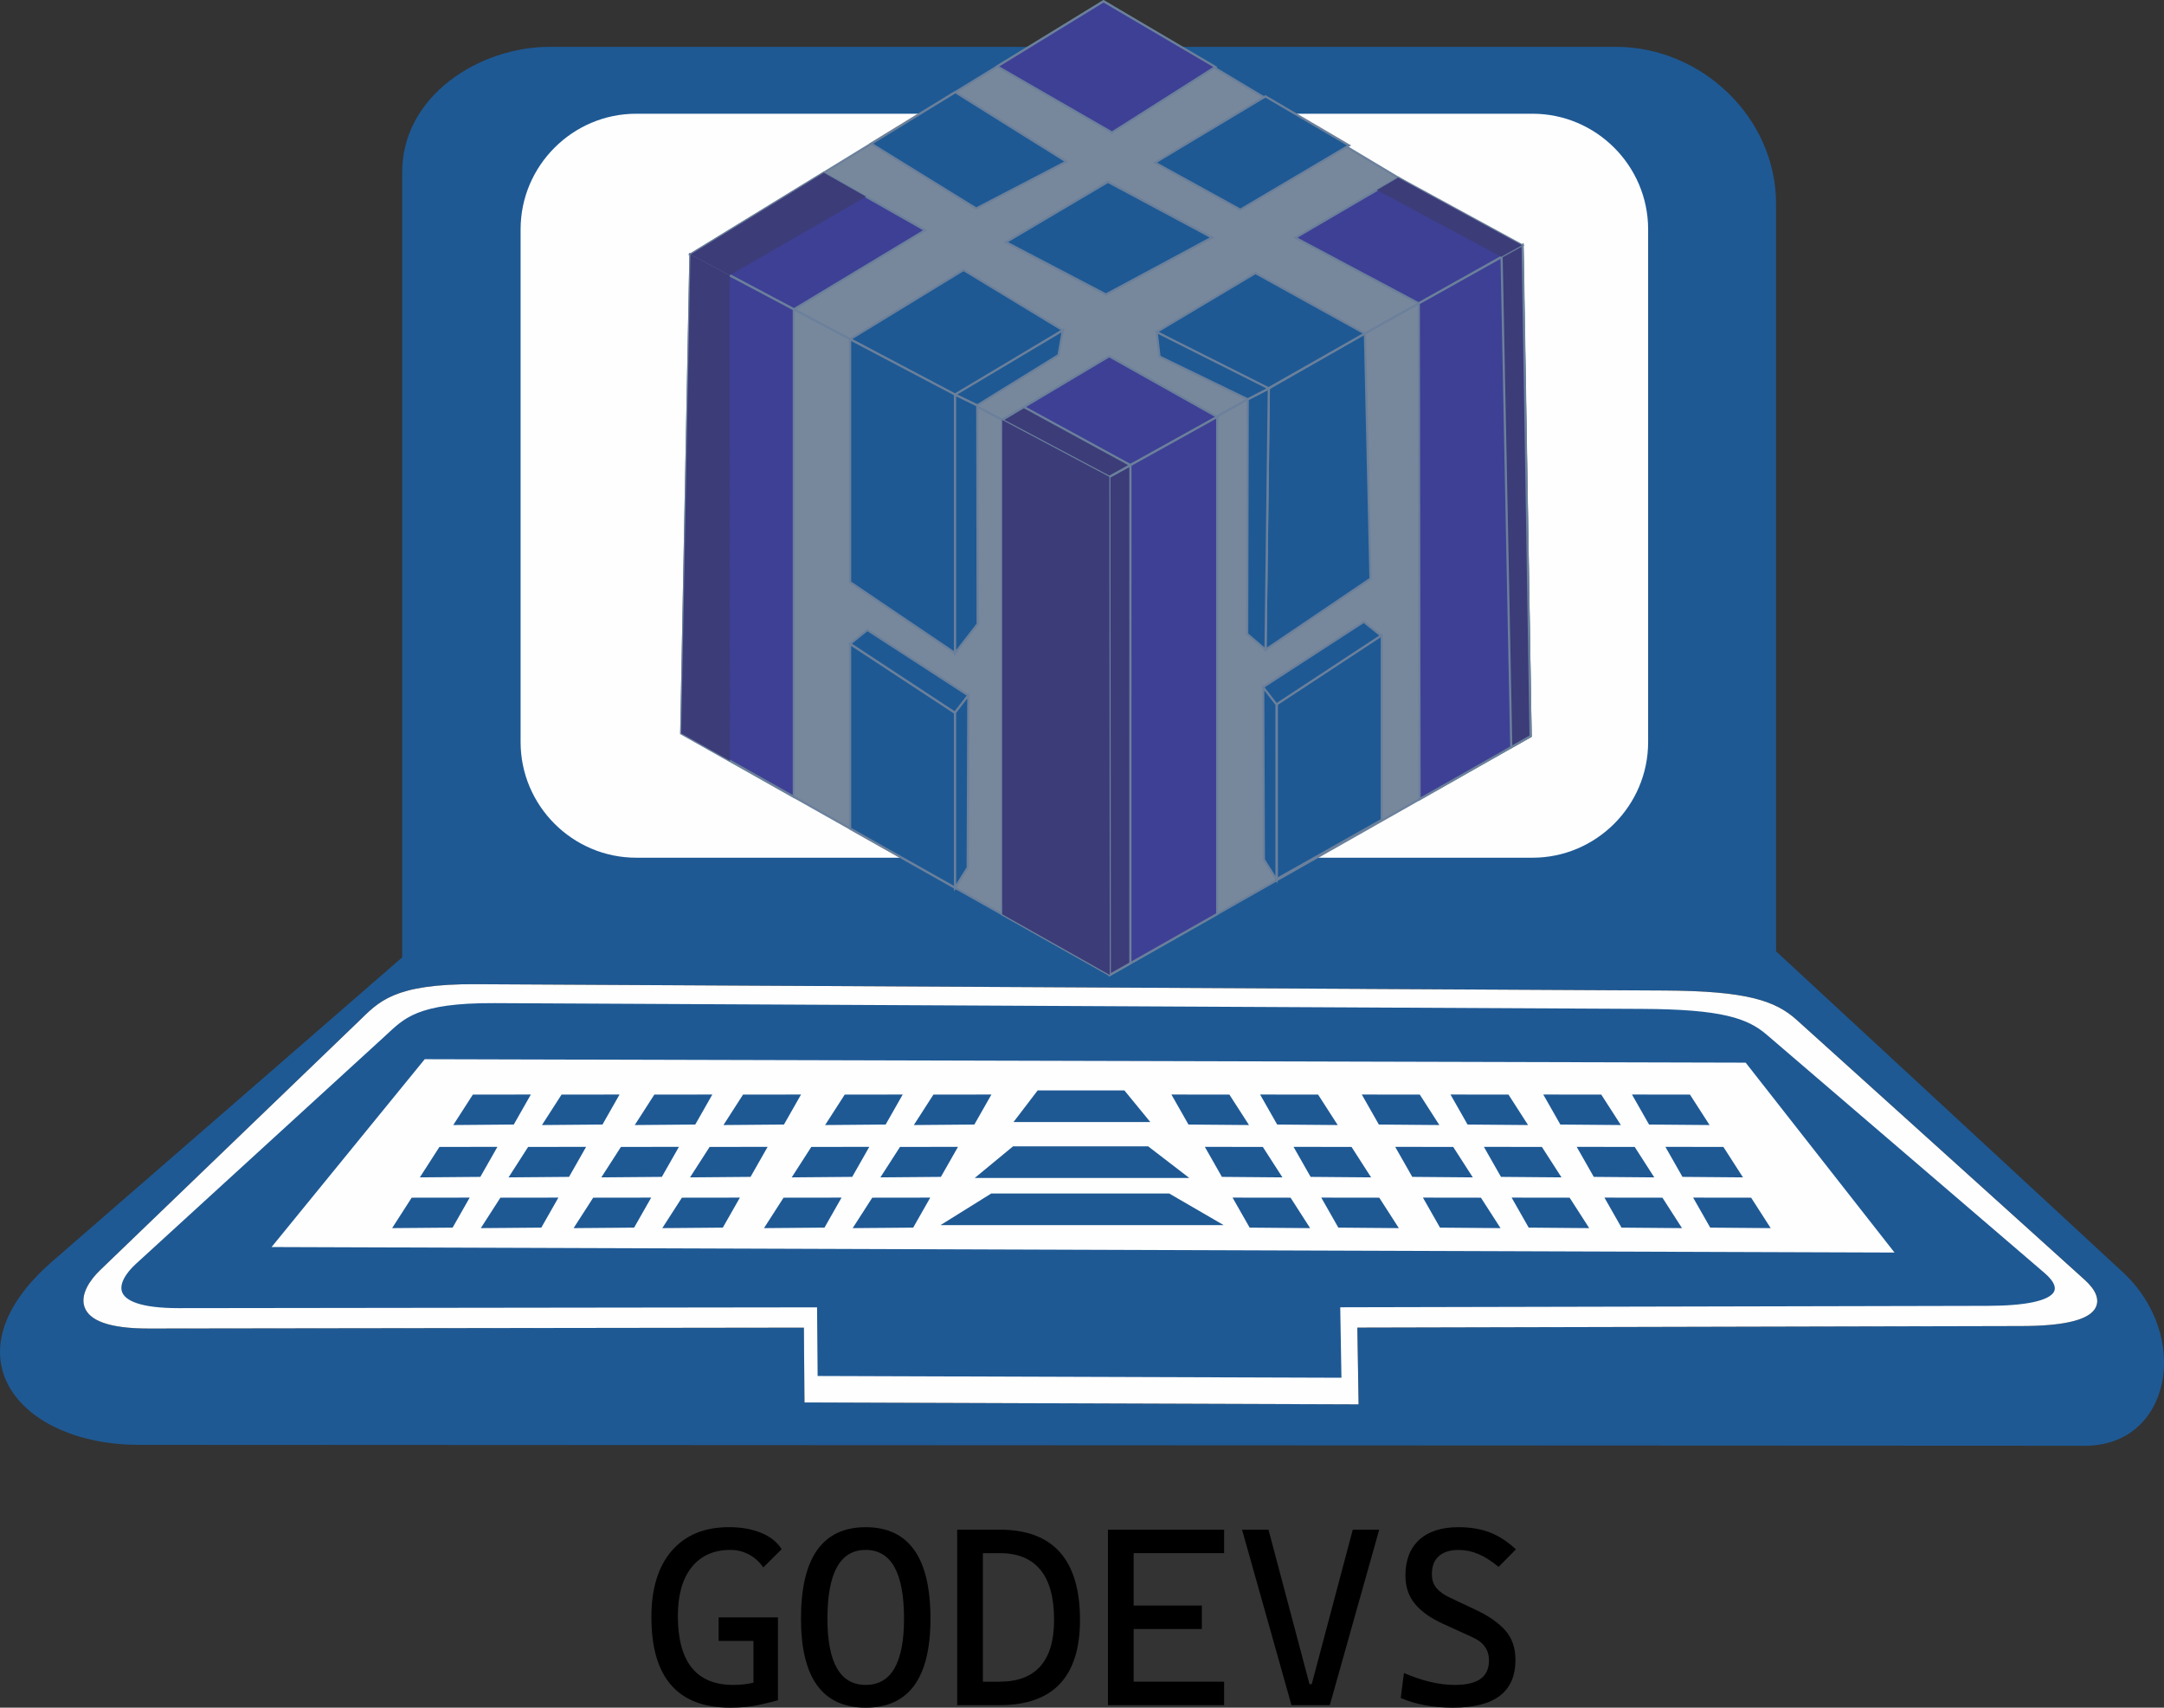 <?xml version="1.0" encoding="UTF-8"?>
<!DOCTYPE svg PUBLIC "-//W3C//DTD SVG 1.0//EN" "http://www.w3.org/TR/2001/REC-SVG-20010904/DTD/svg10.dtd">
<!-- Creator: CorelDRAW -->
<svg xmlns="http://www.w3.org/2000/svg" xml:space="preserve" width="75.669mm" height="59.706mm" version="1.0" style="shape-rendering:geometricPrecision; text-rendering:geometricPrecision; image-rendering:optimizeQuality; fill-rule:evenodd; clip-rule:evenodd"
viewBox="0 0 1028.55 811.57"
 xmlns:xlink="http://www.w3.org/1999/xlink"
 xmlns:xodm="http://www.corel.com/coreldraw/odm/2003">
 <rect x="0" y="0" width="1028.55" height="811.57" fill="#333333" stroke="none"/>
 <defs>
  <style type="text/css">
   <![CDATA[
    .str2 {stroke:#FEFEFE;stroke-width:2.72;stroke-miterlimit:22.926}
    .str0 {stroke:black;stroke-width:2.72;stroke-miterlimit:22.926}
    .str1 {stroke:#1E5994;stroke-width:2.72;stroke-miterlimit:22.926}
    .str3 {stroke:#6B809B;stroke-width:1.04;stroke-miterlimit:22.926}
    .fil2 {fill:none}
    .fil7 {fill:none;fill-rule:nonzero}
    .fil3 {fill:#FEFEFE}
    .fil1 {fill:#FEFEFE}
    .fil5 {fill:#78889C}
    .fil8 {fill:#3C3C79}
    .fil6 {fill:#3E4095}
    .fil4 {fill:#040478}
    .fil0 {fill:#1E5994}
    .fil9 {fill:black;fill-rule:nonzero}
   ]]>
  </style>
   <clipPath id="id0">
    <path d="M226.2 469.1l564.94 2.99c39.03,0.21 52.19,4.82 61.96,13.63l136.91 123.55c9.76,8.81 9.97,19.48 -29.05,19.57l-317.17 0.74 0.59 36.48 -260.64 -0.91 -0.28 -35.55 -312.66 0.42c-39.02,0.05 -31.73,-16.29 -22.25,-25.41l122.77 -118.14c9.48,-9.12 15.86,-17.58 54.89,-17.38z"/>
   </clipPath>
 </defs>
 <g id="Camada_x0020_1">
  <path class="fil0" d="M65.85 686.66l925.08 0.44c41.06,0.02 50.69,-52.26 18.04,-82.48l-164.81 -152.5 0 -355.26c0,-41.11 -35.51,-74.6 -76.11,-74.6l-506.79 0c-33.09,0 -70.09,22.96 -70.09,59.62l0 372.98 0.14 0 -166.37 144.54c-51.86,45.06 -15.29,87.24 40.91,87.26z"/>
  <path class="fil1" d="M302.37 54.05l426.06 0c30.21,0 54.93,24.72 54.93,54.93l0 243.72c0,30.21 -24.72,54.93 -54.93,54.93l-426.06 0c-30.21,0 -54.93,-24.72 -54.93,-54.93l0 -243.72c0,-30.21 24.72,-54.93 54.93,-54.93z"/>
  <g>
  </g>
  <g style="clip-path:url(#id0)">
  </g>
  <path class="fil2 str0" d="M226.2 469.1l564.94 2.99c39.03,0.21 52.19,4.82 61.96,13.63l136.91 123.55c9.76,8.81 9.97,19.48 -29.05,19.57l-317.17 0.74 0.59 36.48 -260.64 -0.91 -0.28 -35.55 -312.66 0.42c-39.02,0.05 -31.73,-16.29 -22.25,-25.41l122.77 -118.14c9.48,-9.12 15.86,-17.58 54.89,-17.38z"/>
  <polygon class="fil3" points="201.87,503.39 829.72,505.03 900.47,595.28 129.08,592.66 "/>
  <g id="_1904421332752">
   <polygon class="fil0 str1" points="225.49,521.57 249.97,521.54 243.4,533.09 217.94,533.3 "/>
   <polygon class="fil0 str1" points="209.6,546.44 234.08,546.41 227.51,557.96 202.06,558.17 "/>
   <polygon class="fil0 str1" points="196.42,570.56 220.9,570.53 214.33,582.08 188.88,582.29 "/>
   <polygon class="fil0 str1" points="267.65,521.57 292.13,521.54 285.56,533.09 260.1,533.3 "/>
   <polygon class="fil0 str1" points="251.76,546.44 276.24,546.41 269.67,557.96 244.22,558.17 "/>
   <polygon class="fil0 str1" points="238.58,570.56 263.06,570.53 256.49,582.08 231.04,582.29 "/>
   <polygon class="fil0 str1" points="311.75,521.57 336.23,521.54 329.66,533.09 304.21,533.3 "/>
   <polygon class="fil0 str1" points="295.87,546.44 320.35,546.41 313.78,557.96 288.32,558.17 "/>
   <polygon class="fil0 str1" points="282.69,570.56 307.17,570.53 300.6,582.08 275.14,582.29 "/>
   <polygon class="fil0 str1" points="353.91,521.57 378.39,521.54 371.82,533.09 346.37,533.3 "/>
   <polygon class="fil0 str1" points="338.02,546.44 362.51,546.41 355.94,557.96 330.48,558.17 "/>
   <polygon class="fil0 str1" points="324.85,570.56 349.33,570.53 342.76,582.08 317.3,582.29 "/>
   <polygon class="fil0 str1" points="402.24,521.57 426.72,521.54 420.15,533.09 394.69,533.3 "/>
   <polygon class="fil0 str1" points="386.35,546.44 410.83,546.41 404.26,557.96 378.81,558.17 "/>
   <polygon class="fil0 str1" points="373.17,570.56 397.65,570.53 391.08,582.08 365.63,582.29 "/>
   <polygon class="fil0 str1" points="444.4,521.57 468.88,521.54 462.31,533.09 436.85,533.3 "/>
   <polygon class="fil0 str1" points="428.51,546.44 452.99,546.41 446.42,557.96 420.96,558.17 "/>
   <polygon class="fil0 str1" points="415.33,570.56 439.81,570.53 433.24,582.08 407.79,582.29 "/>
  </g>
  <g id="_1904421343456">
   <polygon class="fil0 str1" points="802.5,521.57 778.02,521.54 784.59,533.09 810.05,533.3 "/>
   <polygon class="fil0 str1" points="818.39,546.44 793.91,546.41 800.48,557.96 825.93,558.17 "/>
   <polygon class="fil0 str1" points="831.57,570.56 807.09,570.53 813.66,582.08 839.11,582.29 "/>
   <polygon class="fil0 str1" points="760.34,521.57 735.86,521.54 742.43,533.09 767.89,533.3 "/>
   <polygon class="fil0 str1" points="776.23,546.44 751.75,546.41 758.32,557.96 783.77,558.17 "/>
   <polygon class="fil0 str1" points="789.41,570.56 764.93,570.53 771.5,582.08 796.95,582.29 "/>
   <polygon class="fil0 str1" points="716.24,521.57 691.76,521.54 698.33,533.09 723.78,533.3 "/>
   <polygon class="fil0 str1" points="732.12,546.44 707.64,546.41 714.21,557.96 739.67,558.17 "/>
   <polygon class="fil0 str1" points="745.3,570.56 720.82,570.53 727.39,582.08 752.85,582.29 "/>
   <polygon class="fil0 str1" points="674.08,521.57 649.6,521.54 656.17,533.09 681.62,533.3 "/>
   <polygon class="fil0 str1" points="689.97,546.44 665.48,546.41 672.05,557.96 697.51,558.17 "/>
   <polygon class="fil0 str1" points="703.14,570.56 678.66,570.53 685.23,582.08 710.69,582.29 "/>
   <polygon class="fil0 str1" points="625.75,521.57 601.27,521.54 607.84,533.09 633.3,533.3 "/>
   <polygon class="fil0 str1" points="641.64,546.44 617.16,546.41 623.73,557.96 649.18,558.17 "/>
   <polygon class="fil0 str1" points="654.82,570.56 630.34,570.53 636.91,582.08 662.36,582.29 "/>
   <polygon class="fil0 str1" points="583.59,521.57 559.11,521.54 565.68,533.09 591.14,533.3 "/>
   <polygon class="fil0 str1" points="599.48,546.44 575,546.41 581.57,557.96 607.03,558.17 "/>
   <polygon class="fil0 str1" points="612.66,570.56 588.18,570.53 594.75,582.08 620.2,582.29 "/>
  </g>
  <g id="_1904421344080">
   <polygon class="fil0 str1" points="493.88,519.58 533.78,519.58 543.87,531.9 484.47,531.9 "/>
   <polygon class="fil0 str1" points="481.99,546.16 545.26,546.16 561.27,558.47 467.08,558.47 "/>
   <polygon class="fil0 str1" points="471.52,568.58 555.37,568.58 576.58,580.89 451.76,580.89 "/>
  </g>
  <path class="fil3 str2" d="M638.95 656.14l-251.68 -0.84 -0.27 -32.62 -301.92 0.38c-37.68,0.05 -30.64,-14.95 -21.49,-23.32l118.55 -108.41c9.15,-8.37 15.32,-16.14 53.01,-15.95l410.41 2.06 135.12 0.68c37.69,0.19 50.4,4.43 59.83,12.51l132.21 113.38c9.43,8.08 9.63,17.88 -28.05,17.96l-299.1 0.66 -7.17 0.02 0.57 33.48zm6.6 -184.82l-419.36 -2.22c-39.03,-0.21 -45.41,8.26 -54.89,17.38l-122.77 118.14c-9.48,9.12 -16.77,25.46 22.25,25.41l312.66 -0.42 0.28 35.55 260.64 0.91 -0.59 -36.48 1.77 -0 315.4 -0.74c39.02,-0.09 38.81,-10.76 29.05,-19.57l-136.91 -123.55c-9.77,-8.81 -22.93,-13.43 -61.96,-13.63l-145.58 -0.77z"/>
  <path class="fil4" d="M590.54 157.65c18.42,0 33.52,14.88 33.35,33.35 -0.07,7.68 -8.69,20.35 -15.8,20.37 -44.41,0.12 -88.25,0.22 -132.74,0.11l-43.82 -0.11c-7.11,-0.02 -15.73,-12.69 -15.8,-20.37 -0.17,-18.47 14.93,-33.35 33.35,-33.35 1.92,0 3.8,0.16 5.62,0.47 -0.94,-3.08 -1.44,-6.35 -1.44,-9.74 0,-18.42 14.93,-33.35 33.35,-33.35 15.54,0 28.59,10.63 32.3,25.01 3.7,-14.38 16.76,-25.01 32.3,-25.01 18.42,0 33.35,14.93 33.35,33.35 0,3.53 -0.55,6.93 -1.57,10.13 2.43,-0.56 4.97,-0.86 7.57,-0.86z"/>
  <g id="_1904421347968">
   <polygon class="fil5 str3" points="328.17,120.95 524.5,0.61 720.83,118.14 527.27,226.61 "/>
   <polygon class="fil5 str3" points="323.79,348.52 328.17,120.95 527.27,226.61 723.57,116.61 727.49,349.87 527.47,463.34 "/>
   <polygon class="fil2 str3" points="576.03,112.88 526.6,86.43 478.12,115.08 525.65,139.95 "/>
   <polygon class="fil6 str3" points="377.3,147.02 439.71,109.41 391.58,82.08 328.17,120.95 "/>
   <polygon class="fil6 str3" points="473.99,31.57 528.53,62.98 577.66,31.82 524.5,0.61 "/>
   <polygon class="fil6 str3" points="664.52,84.43 615.69,112.97 674.34,144.19 723.56,116.61 "/>
   <polygon class="fil0 str3" points="589.56,99.65 641.19,69.12 601.46,45.8 548.95,77.3 "/>
   <polygon class="fil0 str3" points="505.19,156.95 457.97,128.3 404.05,161.22 453.94,187.7 "/>
   <polygon class="fil0 str3" points="478.12,115.08 525.65,139.95 576.03,112.88 526.6,86.43 "/>
   <polygon class="fil0 str3" points="596.71,129.76 549.74,157.76 600.08,186.16 648.75,158.54 "/>
   <polygon class="fil6 str3" points="578.55,198.12 527.21,169.3 476.33,199.58 527.27,226.61 "/>
   <polygon class="fil0 str3" points="414.08,68.29 463.98,99.09 506.84,76.8 454.05,43.79 "/>
   <polygon class="fil6 str3" points="377.3,378.68 377.3,147.02 328.17,120.95 323.8,348.52 "/>
   <g>
    <polygon class="fil0" points="404.05,161.22 404.05,276.66 453.94,310.39 453.94,187.51 "/>
    <polygon id="_1" class="fil7 str3" points="404.05,161.22 404.05,276.66 453.94,310.39 453.94,187.51 "/>
   </g>
   <polygon class="fil6 str3" points="476.33,199.58 476.33,434.51 527.47,463.34 578.55,434.36 578.55,198.12 527.27,226.61 "/>
   <polygon class="fil6 str3" points="674.34,144.19 674.72,379.81 727.49,349.87 723.57,116.61 "/>
   <line class="fil2 str3" x1="527.27" y1="226.61" x2="527.47" y2= "463.34" />
   <g>
    <polygon class="fil0" points="404.05,305.96 404.05,393.77 453.94,421.89 453.94,338.75 "/>
    <polygon id="_1_0" class="fil7 str3" points="404.05,305.96 404.05,393.77 453.94,421.89 453.94,338.75 "/>
   </g>
   <g>
    <polygon class="fil0" points="648.75,158.54 651.39,275.02 601.51,308.75 603.08,184.58 "/>
    <polygon id="_1_1" class="fil7 str3" points="648.75,158.54 651.39,275.02 601.51,308.75 603.08,184.58 "/>
   </g>
   <g>
    <polygon class="fil0" points="656.75,301.82 656.75,389.63 606.87,417.75 606.87,334.61 "/>
    <polygon id="_1_2" class="fil7 str3" points="656.75,301.82 656.75,389.63 606.87,417.75 606.87,334.61 "/>
   </g>
   <g>
    <polygon class="fil0" points="453.94,187.51 453.94,310.39 464.68,296.57 464.5,192.63 "/>
    <polygon id="_1_3" class="fil7 str3" points="453.94,187.51 453.94,310.39 464.68,296.57 464.5,192.63 "/>
   </g>
   <polygon class="fil0 str3" points="503.12,168.75 505.19,156.96 453.94,187.51 464.5,192.63 "/>
   <g>
    <polygon class="fil0" points="593.04,189.76 592.78,301.28 601.51,308.75 603.08,184.58 "/>
    <polygon id="_1_4" class="fil7 str3" points="593.04,189.76 592.78,301.28 601.51,308.75 603.08,184.58 "/>
   </g>
   <polygon class="fil0 str3" points="593.04,189.76 603.08,184.59 549.77,157.8 551.13,169.46 "/>
   <g>
    <polygon class="fil0" points="412.26,299.38 404.05,305.96 453.94,338.75 460.26,330.5 "/>
    <polygon id="_1_5" class="fil7 str3" points="412.26,299.38 404.05,305.96 453.94,338.75 460.26,330.5 "/>
   </g>
   <g>
    <polygon class="fil0" points="453.94,338.64 460.26,330.5 459.94,412.34 453.94,421.89 "/>
    <polygon id="_1_6" class="fil7 str3" points="453.94,338.64 460.26,330.5 459.94,412.34 453.94,421.89 "/>
   </g>
   <g>
    <polygon class="fil0" points="648.22,295.5 656.43,302.08 606.54,334.87 600.22,326.62 "/>
    <polygon id="_1_7" class="fil7 str3" points="648.22,295.5 656.43,302.08 606.54,334.87 600.22,326.62 "/>
   </g>
   <g>
    <polygon class="fil0" points="606.72,334.81 600.4,326.67 600.72,408.5 606.72,418.05 "/>
    <polygon id="_1_8" class="fil7 str3" points="606.72,334.81 600.4,326.67 600.72,408.5 606.72,418.05 "/>
   </g>
   <polygon class="fil8 str3" points="527.27,226.61 537.29,221.05 537.27,457.78 527.47,463.34 "/>
   <polygon class="fil8 str3" points="713.7,121.96 723.72,116.39 727.49,349.87 718.3,355.08 "/>
   <polygon class="fil8 str3" points="476.33,199.58 486.66,193.43 537.29,221.05 527.27,226.61 "/>
   <polygon class="fil8" points="527.27,226.61 476.34,199.58 476.34,434.51 527.47,463.34 "/>
   <polygon class="fil8" points="346.8,130.85 328.17,120.95 323.79,348.52 346.96,361.58 "/>
   <path class="fil8" d="M346.8 130.85l64.79 -37.4 -20.02 -11.36 -63.4 38.87 18.63 9.89zm-18.63 -9.89l18.63 9.89 -18.63 -9.89z"/>
   <polygon class="fil8" points="654.41,90.34 713.7,122.14 713.7,121.96 720.71,118.06 723.45,116.55 664.52,84.43 "/>
  </g>
  <path class="fil9" d="M346.98 811.57c-12.45,0 -21.79,-3.59 -28.03,-10.77 -6.22,-7.16 -9.34,-17.9 -9.34,-32.24 0,-13.59 3.23,-24.12 9.7,-31.58 6.46,-7.46 15.52,-11.19 27.19,-11.19 5.83,0 10.95,0.92 15.34,2.73 4.39,1.82 7.62,4.41 9.68,7.74l-8.74 8.68c-1.8,-2.65 -4.07,-4.71 -6.8,-6.15 -2.71,-1.46 -5.63,-2.19 -8.78,-2.19 -7.9,0 -14.05,2.75 -18.44,8.2 -4.37,5.45 -6.58,13.19 -6.58,23.18 0,10.93 2.21,19.1 6.58,24.58 4.39,5.45 10.93,8.2 19.63,8.2 3.73,0 7,-0.38 9.84,-1.1 2.83,-0.72 5.15,-1.34 6.96,-1.84l4.57 10.22c-1.64,0.5 -4.53,1.22 -8.66,2.15 -4.13,0.92 -8.84,1.38 -14.11,1.38zm11.15 -3.53l0 -39.35 11.63 0 0 39.35 -11.63 0zm-16.56 -28.19l0 -11.17 27.85 0 0 11.17 -27.85 0z"/>
  <path id="_1_9" class="fil9" d="M411.48 811.57c-20.53,0 -30.77,-14.11 -30.77,-42.3 0,-28.97 10.24,-43.46 30.77,-43.46 20.51,0 30.77,14.5 30.77,43.46 0,28.19 -10.27,42.3 -30.77,42.3zm0 -10.81c12.13,0 18.2,-10.5 18.2,-31.5 0,-21.77 -6.07,-32.66 -18.2,-32.66 -12.15,0 -18.2,10.89 -18.2,32.66 0,20.99 6.05,31.5 18.2,31.5z"/>
  <path id="_2" class="fil9" d="M466.35 810.39l0 -11.17 8.8 0c8.58,0 15.02,-2.45 19.35,-7.34 4.33,-4.89 6.5,-12.23 6.5,-22.01 0,-10.63 -2.17,-18.56 -6.5,-23.82 -4.33,-5.27 -10.77,-7.92 -19.35,-7.92l-8.58 0 -1.4 -11.15 9.98 0c25.44,0 38.17,14.3 38.17,42.88 0,27 -12.73,40.52 -38.17,40.52l-8.8 0zm-11.41 0l0 -83.4 12.23 0 0 83.4 -12.23 0z"/>
  <path id="_3" class="fil9" d="M526.61 810.39l0 -83.4 12.21 0 0 83.4 -12.21 0zm0 0l0 -11.17 55.21 0 0 11.17 -55.21 0zm0 -36.19l0 -11.15 44.63 0 0 11.15 -44.63 0zm0 -36.07l0 -11.15 55.21 0 0 11.15 -55.21 0z"/>
  <polygon id="_4" class="fil9" points="613.84,810.39 590.35,726.99 602.92,726.99 622.4,800.4 623.47,800.4 642.97,726.99 655.54,726.99 632.05,810.39 "/>
  <path id="_5" class="fil9" d="M690.55 811.57c-4.73,0 -9.16,-0.38 -13.29,-1.16 -4.13,-0.76 -7.96,-1.9 -11.49,-3.43l1.52 -11.87c4.31,1.84 8.46,3.25 12.49,4.21 4.01,0.96 7.92,1.44 11.71,1.44 5.49,0 9.56,-0.96 12.23,-2.89 2.65,-1.92 3.99,-4.83 3.99,-8.76 0,-4.97 -2.55,-8.6 -7.64,-10.91l-14.45 -6.6c-5.67,-2.59 -10.02,-5.69 -13.07,-9.32 -3.03,-3.65 -4.55,-8.18 -4.55,-13.57 0,-7.28 2.21,-12.93 6.58,-16.92 4.39,-3.99 10.61,-5.99 18.62,-5.99 5.59,0 10.55,0.82 14.86,2.47 4.31,1.64 8.46,4.33 12.45,8.06l-8.22 8.34c-3.45,-2.83 -6.66,-4.87 -9.66,-6.13 -2.99,-1.28 -6.11,-1.92 -9.36,-1.92 -4.03,0 -7.16,0.98 -9.36,2.91 -2.23,1.94 -3.33,4.81 -3.33,8.62 0,2.69 0.72,4.89 2.19,6.6 1.44,1.7 3.57,3.23 6.4,4.55l12.21 5.75c6.19,2.91 10.89,6.18 14.09,9.82 3.23,3.63 4.83,8.32 4.83,14.03 0,7.56 -2.47,13.21 -7.38,17 -4.91,3.77 -12.37,5.67 -22.35,5.67z"/>
 </g>
</svg>
